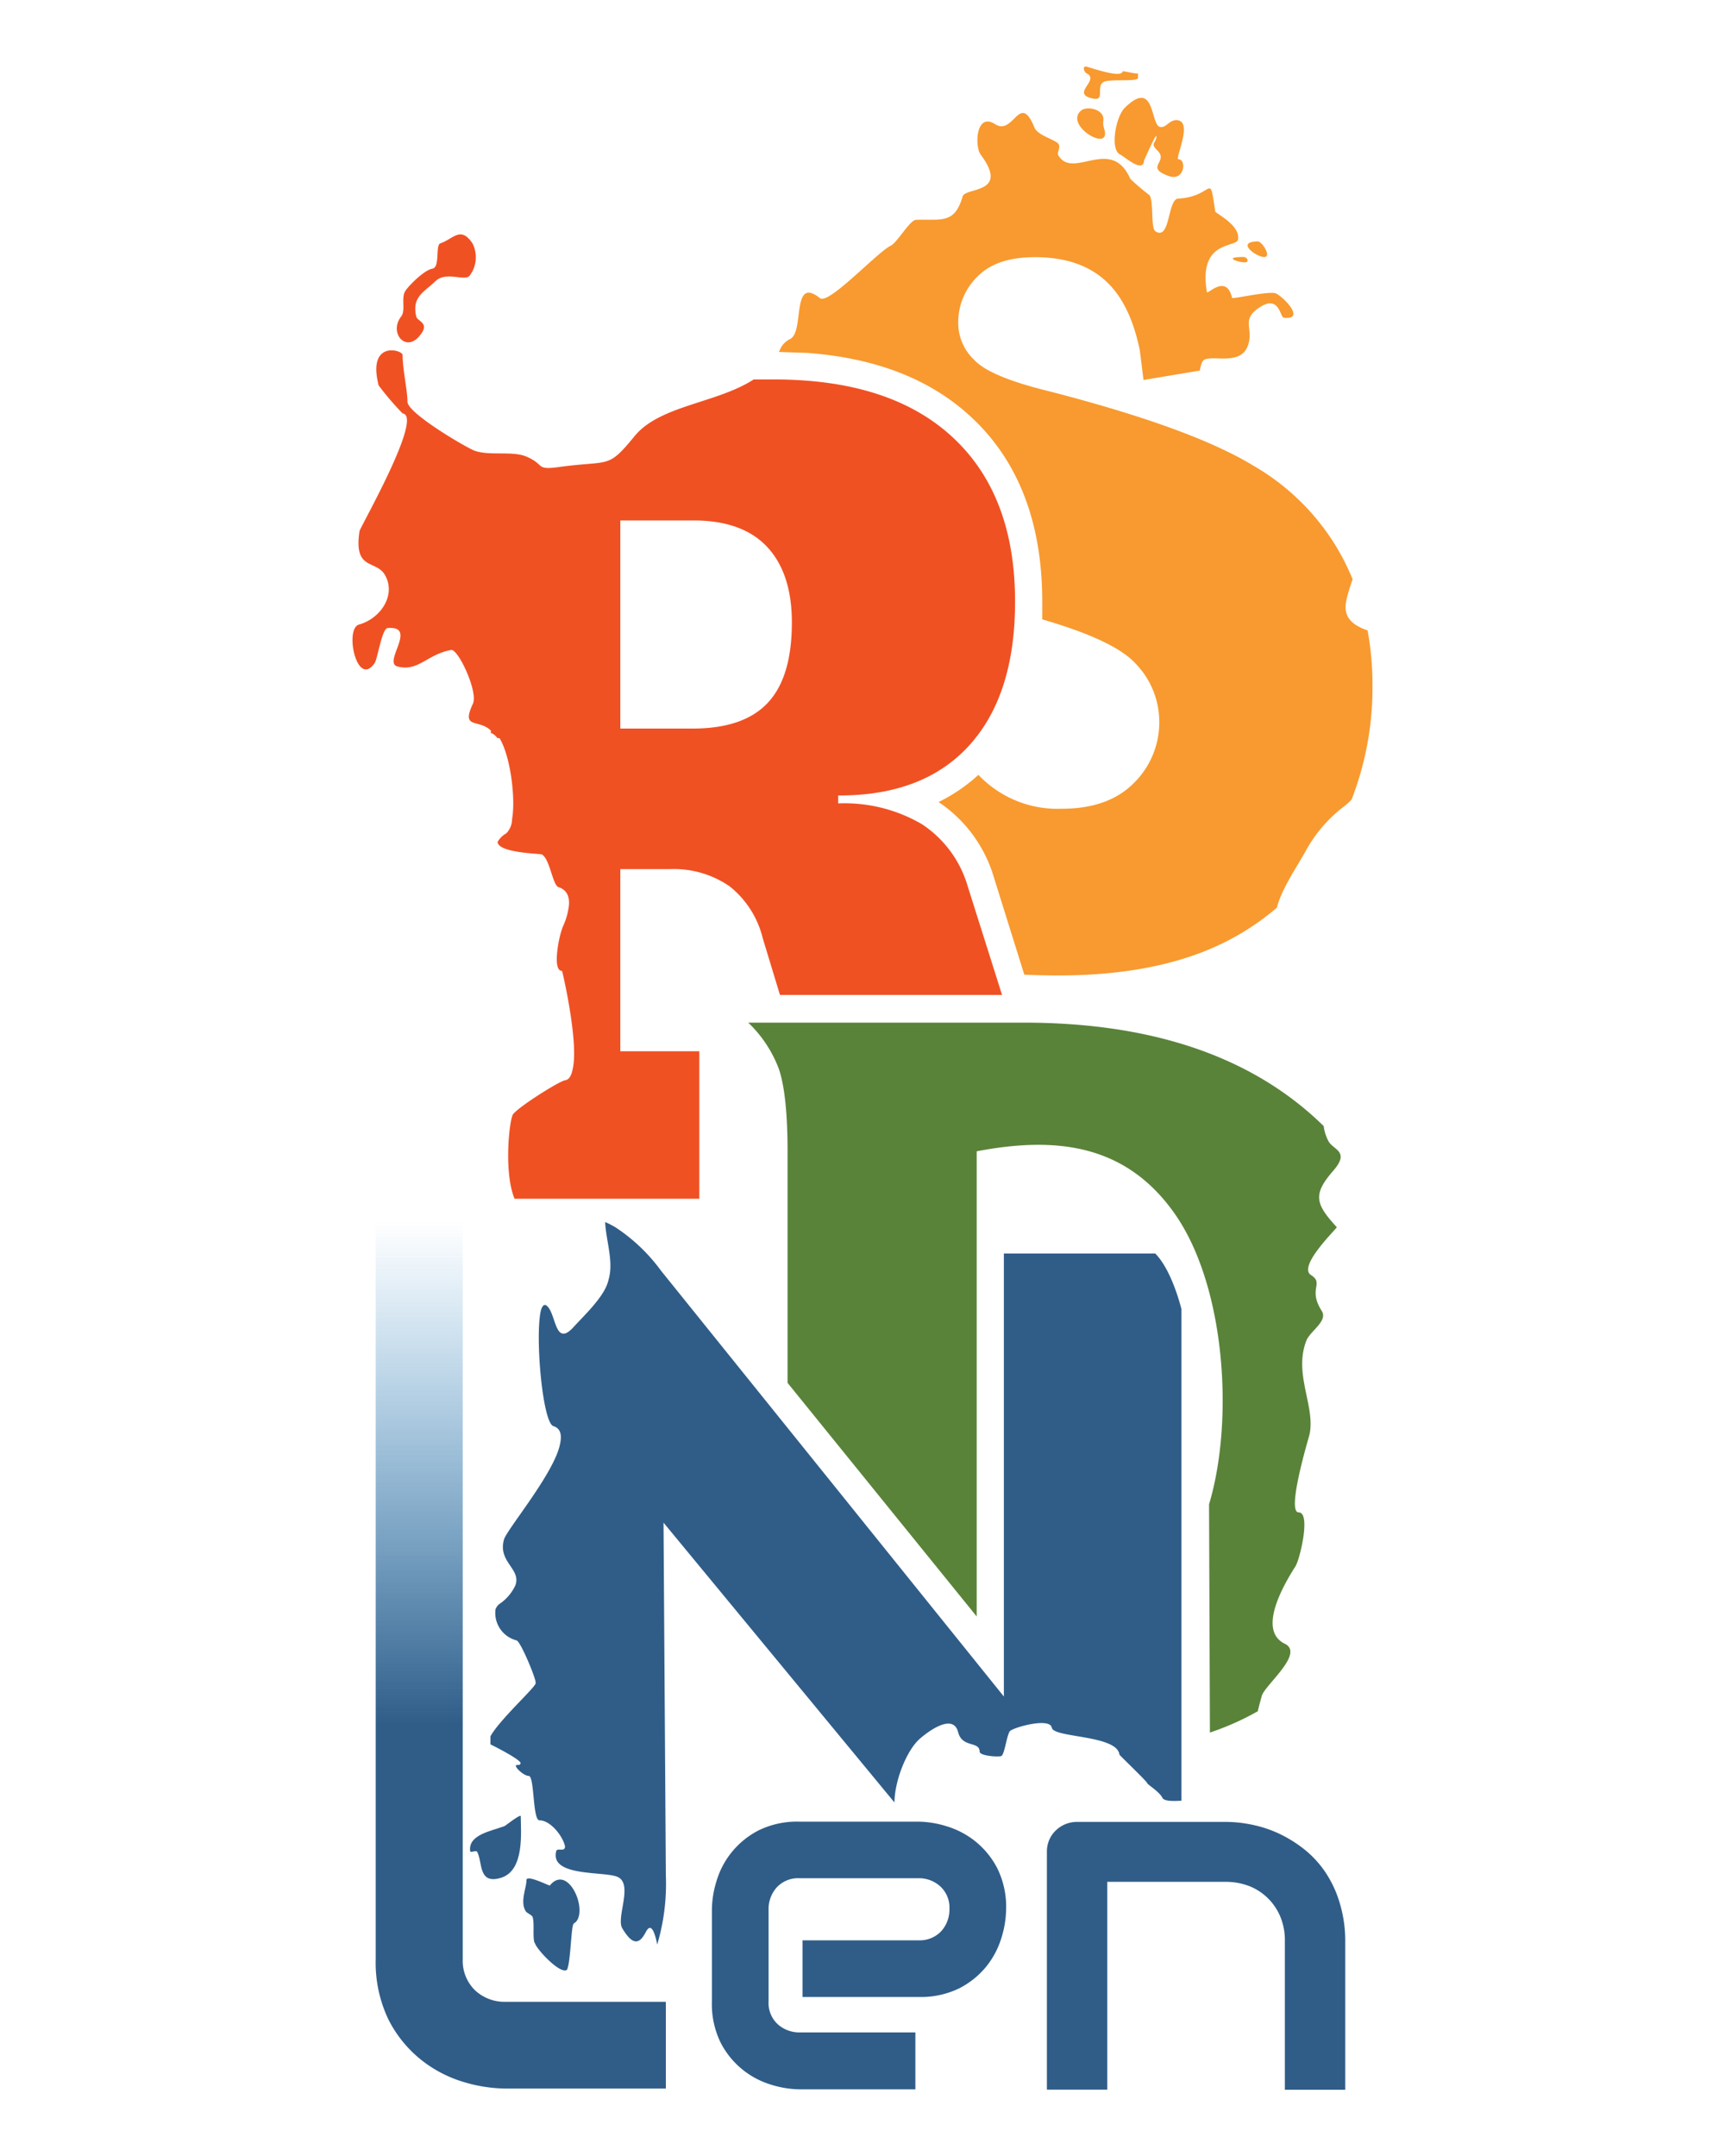 <svg id="level1" xmlns="http://www.w3.org/2000/svg" xmlns:xlink="http://www.w3.org/1999/xlink" viewBox="0 0 200 250"><defs><style>.cls-1,.cls-5{fill:#305d88;}.cls-1,.cls-2,.cls-3,.cls-4{fill-rule:evenodd;}.cls-2{fill:#5a833a;}.cls-3{fill:#f05123;}.cls-4{fill:#f89a2f;}.cls-6{fill:url(#Sfumatura_senza_nome_35);}</style><linearGradient id="Sfumatura_senza_nome_35" x1="60.38" y1="242.22" x2="60.38" y2="141.67" gradientUnits="userSpaceOnUse"><stop offset="0.42" stop-color="#305d88"/><stop offset="1" stop-color="#2484c6" stop-opacity="0"/></linearGradient></defs><title>formsTavola disegno 1</title><path class="cls-1" d="M133.94,145.35H116.39v51.37L76.62,147.32a20.42,20.42,0,0,0-5.25-5,10.69,10.69,0,0,0-1.21-.62c.11,2.21,1,4.57.41,6.64a4.57,4.57,0,0,1-.33.95c-.79,1.64-2.64,3.38-3.75,4.6-2.06,2.26-2-1.14-2.92-2.3-.4-.5-.68-.28-.87.41-.67,3,.2,13,1.47,13.37.94.3,1,1.21.68,2.42-.93,3.42-6,9.47-6.41,10.7-.76,2.64,2,3.41,1.32,5.32A5.26,5.26,0,0,1,57.89,186a1.46,1.46,0,0,0-.44.61,3.28,3.28,0,0,0,2.43,3.6c.47.08,2.26,4.44,2.22,4.88a.27.27,0,0,1,0,.1h0c0,.44-4.2,4.24-5.24,6.15v.93h0c.87.42,3.9,2,3.46,2.25,0,.09-.08.14-.31.14a.31.31,0,0,0-.21.06c0,.35,1,1.21,1.5,1.21.69,0,.43,5.13,1.25,5.15,1.07,0,2.16,1.24,2.64,2.17.34.67.37,1,.26,1.07-.11.32-.73,0-.94.26v0c-.87,3,5.19,2.41,6.94,3,2.11.69-.05,4.7.69,6,.94,1.59,1.66,1.92,2.33,1.1a4,4,0,0,0,.4-.64,1.43,1.43,0,0,1,.18-.28c.5-.69.9.43,1.15,1.72a24.69,24.69,0,0,0,1-8l-.27-40.92L103.7,209c.05-2.7,1.51-6.18,3-7.43,1-.86,3.82-2.94,4.39-.71.47,1.85,2.49,1,2.49,2.25,0,.49,2.07.64,2.49.52s.67-2.65,1.07-2.94c.65-.47,4.6-1.54,4.81-.35s7.57.82,7.84,3.12c0,.06,3.21,3.13,3.21,3.29s1.43,1,1.78,1.73c.18.36,1.09.39,2.2.32v-57C136.44,149.71,135.39,146.81,133.94,145.35Z"/><path class="cls-1" d="M63.75,218.63c-.06.07-2.71-1.31-2.71-.62,0,.9-.77,2.51-.09,3.6.15.24.74.44.81.7.21.75,0,2,.18,2.87a2.56,2.56,0,0,1,.12.24c.34.82,3.06,3.68,3.72,2.94l0-.07c.37-.84.45-4.95.71-5.18a.12.12,0,0,1,0-.06,1,1,0,0,0,.41-.36C68,221,65.77,216.17,63.75,218.63Z"/><path class="cls-1" d="M58.51,211.74c-1.6.6-4.24,1-4,2.9,0,.26.68-.14.81.09.65,1.13.07,3.87,2.8,3s2.26-5.34,2.26-7.12C60.41,210.26,58.59,211.71,58.51,211.74Z"/><path class="cls-2" d="M140.18,174.43c2.94-9.81,1.89-25.59-4.15-33.93-5.76-8-13.92-8.69-22.79-7v53.94L91.31,160.35V133.46c0-4.39-.35-7.56-1-9.49a14.43,14.43,0,0,0-3.56-5.39h31.93q21.84,0,34,11.24l.79.75a5,5,0,0,0,.57,1.78c.56,1,2.49,1.15.56,3.38-2.38,2.74-2.15,3.81.39,6.57.08.08-4.58,4.53-3,5.54s-.39,1.58,1.25,4.16c.76,1.19-1.34,2.33-1.78,3.46-1.51,3.89,1.09,7.65.36,10.91-.05.24-2.71,9-1.25,9s.12,5.48-.36,6.23c-1.38,2.17-4.46,7.44-1.25,9,2.33,1.13-2.33,4.8-2.67,6.06-.15.55-.32,1.15-.46,1.77a31.54,31.54,0,0,1-5.55,2.47Z"/><path class="cls-3" d="M71.92,84.48h8.39q5.93,0,8.72-3c1.86-2,2.78-5.09,2.78-9.31,0-3.86-1-6.8-2.93-8.82s-4.79-3-8.44-3H71.92ZM54.78,28.22c-1.37-2.05-2.19-.53-3.73,0-.59.21,0,2.8-.93,2.94s-2.77,2-3.14,2.6c-.49.78.08,2.24-.47,2.94-1.54,2,.78,4.52,2.45,1.81.68-1.1-.58-1.28-.7-1.81-.53-2.32.94-2.84,2.21-4.08s3.44.08,4-.68A3.54,3.54,0,0,0,54.78,28.22ZM87.38,44h2.37q13.48,0,20.7,6.7c4.83,4.48,7.24,10.83,7.24,19.07q0,10.81-5.31,16.66T97.18,92.24v.92a17.77,17.77,0,0,1,9.71,2.41,12.94,12.94,0,0,1,5.29,7.14l4,12.66H90.43l-2-6.59a11,11,0,0,0-3.83-6,11.34,11.34,0,0,0-6.91-2H71.92v21.12h9.16V139H59.66c-1-2.39-.83-6.77-.42-9a5.89,5.89,0,0,1,.18-.68c.23-.68,5.34-3.93,6.11-4.06.47-.07.74-.58.88-1.36.7-3.08-1.21-11.32-1.25-11.32-.76,0-.68-1.64-.43-3.12a12.11,12.11,0,0,1,.52-2,7.48,7.48,0,0,0,.64-2c.23-1.14.05-2.21-1.15-2.6-.67-.22-1-3.35-1.94-3.79-.19-.09-5-.16-5.11-1.43a2.54,2.54,0,0,1,1-1A2.37,2.37,0,0,0,59.37,95c.43-2.44-.19-7.36-1.46-9.41h-.24a1.63,1.63,0,0,0-.76-.61c-.06,0,.05-.22,0-.27-1.42-1.39-3.49-.1-2.08-3.11.63-1.35-1.7-6.38-2.53-6.23-2.79.5-3.79,2.55-6.22,1.91-1.73-.46,2.39-4.71-1.11-4.46-.69,0-1.18,3.55-1.53,4.06-2.06,3-3.54-4-1.81-4.46,2.5-.71,4.28-3.38,3.05-5.66-1-1.93-3.71-.47-3-5.16,0-.33,7.48-13.36,5-13.66a33.59,33.59,0,0,1-2.78-3.25c-1.35-5.28,2.78-4.13,2.78-3.52,0,1.7.56,4.07.56,5.41s6.87,5.35,7.78,5.68c1.69.62,4.43,0,6,.68,2.22.94,1,1.59,3.75,1.22,6-.83,5.62.28,8.75-3.52C76.41,47,83.09,46.78,87.38,44Z"/><path class="cls-4" d="M113.44,89.85a12.63,12.63,0,0,0,9.65,3.93c3.62,0,6.42-1,8.39-3a9.88,9.88,0,0,0,2.93-7.06,9.74,9.74,0,0,0-2.8-6.83q-2.49-2.67-10.77-5.07,0-1,0-2.06c0-8.12-2.18-15.79-8.26-21.42-5.25-4.87-12-6.9-19-7.42l0,0-3.28-.11c.07-.14.14-.28.2-.42a2.45,2.45,0,0,1,1.11-1.08c1.7-.83.09-7.42,3.47-4.73,1,.77,6.63-5.33,8.19-6.09.75-.36,2.21-2.95,2.92-3,2.91-.11,4.48.55,5.42-2.71.31-1.09,5.51-.26,2.08-4.87-.71-1-.52-4.93,1.67-3.52s2.84-3.84,4.58.41c.38.92,2.48,1.42,2.78,1.89s-.24,1,0,1.35c1.74,2.82,6.12-2.32,8.33,2.7a26.59,26.59,0,0,0,2.22,1.89c.52.7.12,3.82.69,4.19,1.75,1.14,1.39-3.73,2.64-3.79,4.2-.23,3.57-3.3,4.3,1.49,0,.21,2.93,1.57,2.64,3.25-.18,1-4.64,0-3.61,6.09.06.36,2.25-2.18,2.92.68,0,.17,4.07-.78,5-.54.71.18,3.71,3.14,1,2.84-.44,0-.49-2.7-2.78-1.22s-.66,2.44-1.39,4.46c-.93,2.6-4.78.75-5.28,1.89a3.09,3.09,0,0,0-.28,1l-6.54,1.09-.43-3.45q-1.07-5.21-3.7-7.79c-2-2-4.85-3-8.43-3-3,0-5.19.73-6.68,2.24a7.41,7.41,0,0,0-2.24,5.46,5.88,5.88,0,0,0,1.84,4.2c1.21,1.3,4,2.49,8.54,3.61q16.66,4.28,23.86,8.68A27,27,0,0,1,155.83,65q.54,1.07,1,2.17a21,21,0,0,0-.65,2.1c-.4,1.54-.26,2.93,2.38,3.83a35.11,35.11,0,0,1,.57,6.42,36,36,0,0,1-2.42,13.19,8.88,8.88,0,0,1-.71.67,16.26,16.26,0,0,0-4.63,5.33c-1.22,2.16-2.75,4.35-3.33,6.54v0A29.33,29.33,0,0,1,142.5,109q-7.84,4.11-19.8,4.11-2,0-3.94-.09l-3.51-11.23A15.92,15.92,0,0,0,108.82,93a19.68,19.68,0,0,0,4.62-3.15M144.21,29.8c-2.94,0,.08.83.35.57S144.41,29.8,144.21,29.8ZM145.84,28c-3,0,.57,2.32,1,1.7C147.16,29.34,146.27,28,145.84,28ZM134.08,15.88c-.08.75-.76.73.12,1.58,1.34,1.31-1.54,1.92,1.28,2.94,1.88.69,2.11-1.93,1.16-1.93-.48,0,1.71-4.31-.12-4.53-.92-.11-1.29.9-2,.79-1.16-.19-.56-5.69-4.08-2.26-1.07,1-1.78,4.85-.58,5.44.57.28,2.69,2.24,2.79.68C132.69,18.54,134.16,15.12,134.08,15.88Zm-6.17-2.27c-.2-1-1.94-1.31-2.56-.79-2.06,1.71,3.55,5,2.68,2.15C127.78,14.16,128,14.07,127.91,13.61Zm4-5.1c-.05.1-1.73-.31-1.75-.23-.15.89-4.09-.6-4.31-.57-.39.06-.1.69.12.79,1.65.8-2,2.4.82,2.94,1.36.26.25-1.44,1.16-1.93.73-.39,3.81,0,4-.45C131.91,9,132,8.31,131.87,8.52Z"/><path class="cls-5" d="M113.09,213.52a9.89,9.89,0,0,0-3.29-1.74,11.54,11.54,0,0,0-3.32-.55H92.71a10.13,10.13,0,0,0-4.73,1,9.69,9.69,0,0,0-4.89,5.84,11.55,11.55,0,0,0-.55,3.32v10.71a10.13,10.13,0,0,0,1,4.73,9.71,9.71,0,0,0,5.83,4.89,11.58,11.58,0,0,0,3.33.55h13.43v-6.6H92.77a3.77,3.77,0,0,1-2.59-.94,3.35,3.35,0,0,1-1.07-2.63V221.45a3.77,3.77,0,0,1,.94-2.59,3.39,3.39,0,0,1,2.66-1.07h13.77a3.67,3.67,0,0,1,2.53.94,3.33,3.33,0,0,1,1.07,2.6,3.74,3.74,0,0,1-.94,2.59,3.42,3.42,0,0,1-2.66,1.07H93.05v6.57h13.43a10.17,10.17,0,0,0,4.73-1,9.76,9.76,0,0,0,3.15-2.54,9.88,9.88,0,0,0,1.74-3.29,11.55,11.55,0,0,0,.55-3.32,10.11,10.11,0,0,0-1-4.73A9.77,9.77,0,0,0,113.09,213.52Z"/><path class="cls-5" d="M155.27,220.47a12.8,12.8,0,0,0-1.71-3.53,11.92,11.92,0,0,0-2.45-2.59,15.11,15.11,0,0,0-2.92-1.78,14.1,14.1,0,0,0-3.1-1,15,15,0,0,0-3-.31h-17.2a3.51,3.51,0,0,0-1.36.26,3.57,3.57,0,0,0-1.13.74,3.32,3.32,0,0,0-.75,1.09,3.42,3.42,0,0,0-.27,1.35v27.61h7v-24.1h13.7a7.57,7.57,0,0,1,2.7.47,6.39,6.39,0,0,1,2.18,1.39,6.5,6.5,0,0,1,1.47,2.15,7.11,7.11,0,0,1,.54,2.82v17.28h7V225A15.13,15.13,0,0,0,155.27,220.47Z"/><path class="cls-6" d="M63.06,232.12H58.61a5,5,0,0,1-3.54-1.34,4.79,4.79,0,0,1-1.42-3.62V141.67H43.56v85.49a15.28,15.28,0,0,0,1.47,7,14.1,14.1,0,0,0,3.75,4.65,14.56,14.56,0,0,0,4.88,2.58,17.43,17.43,0,0,0,4.95.79H77.2V232.12H63.06Z"/></svg>
